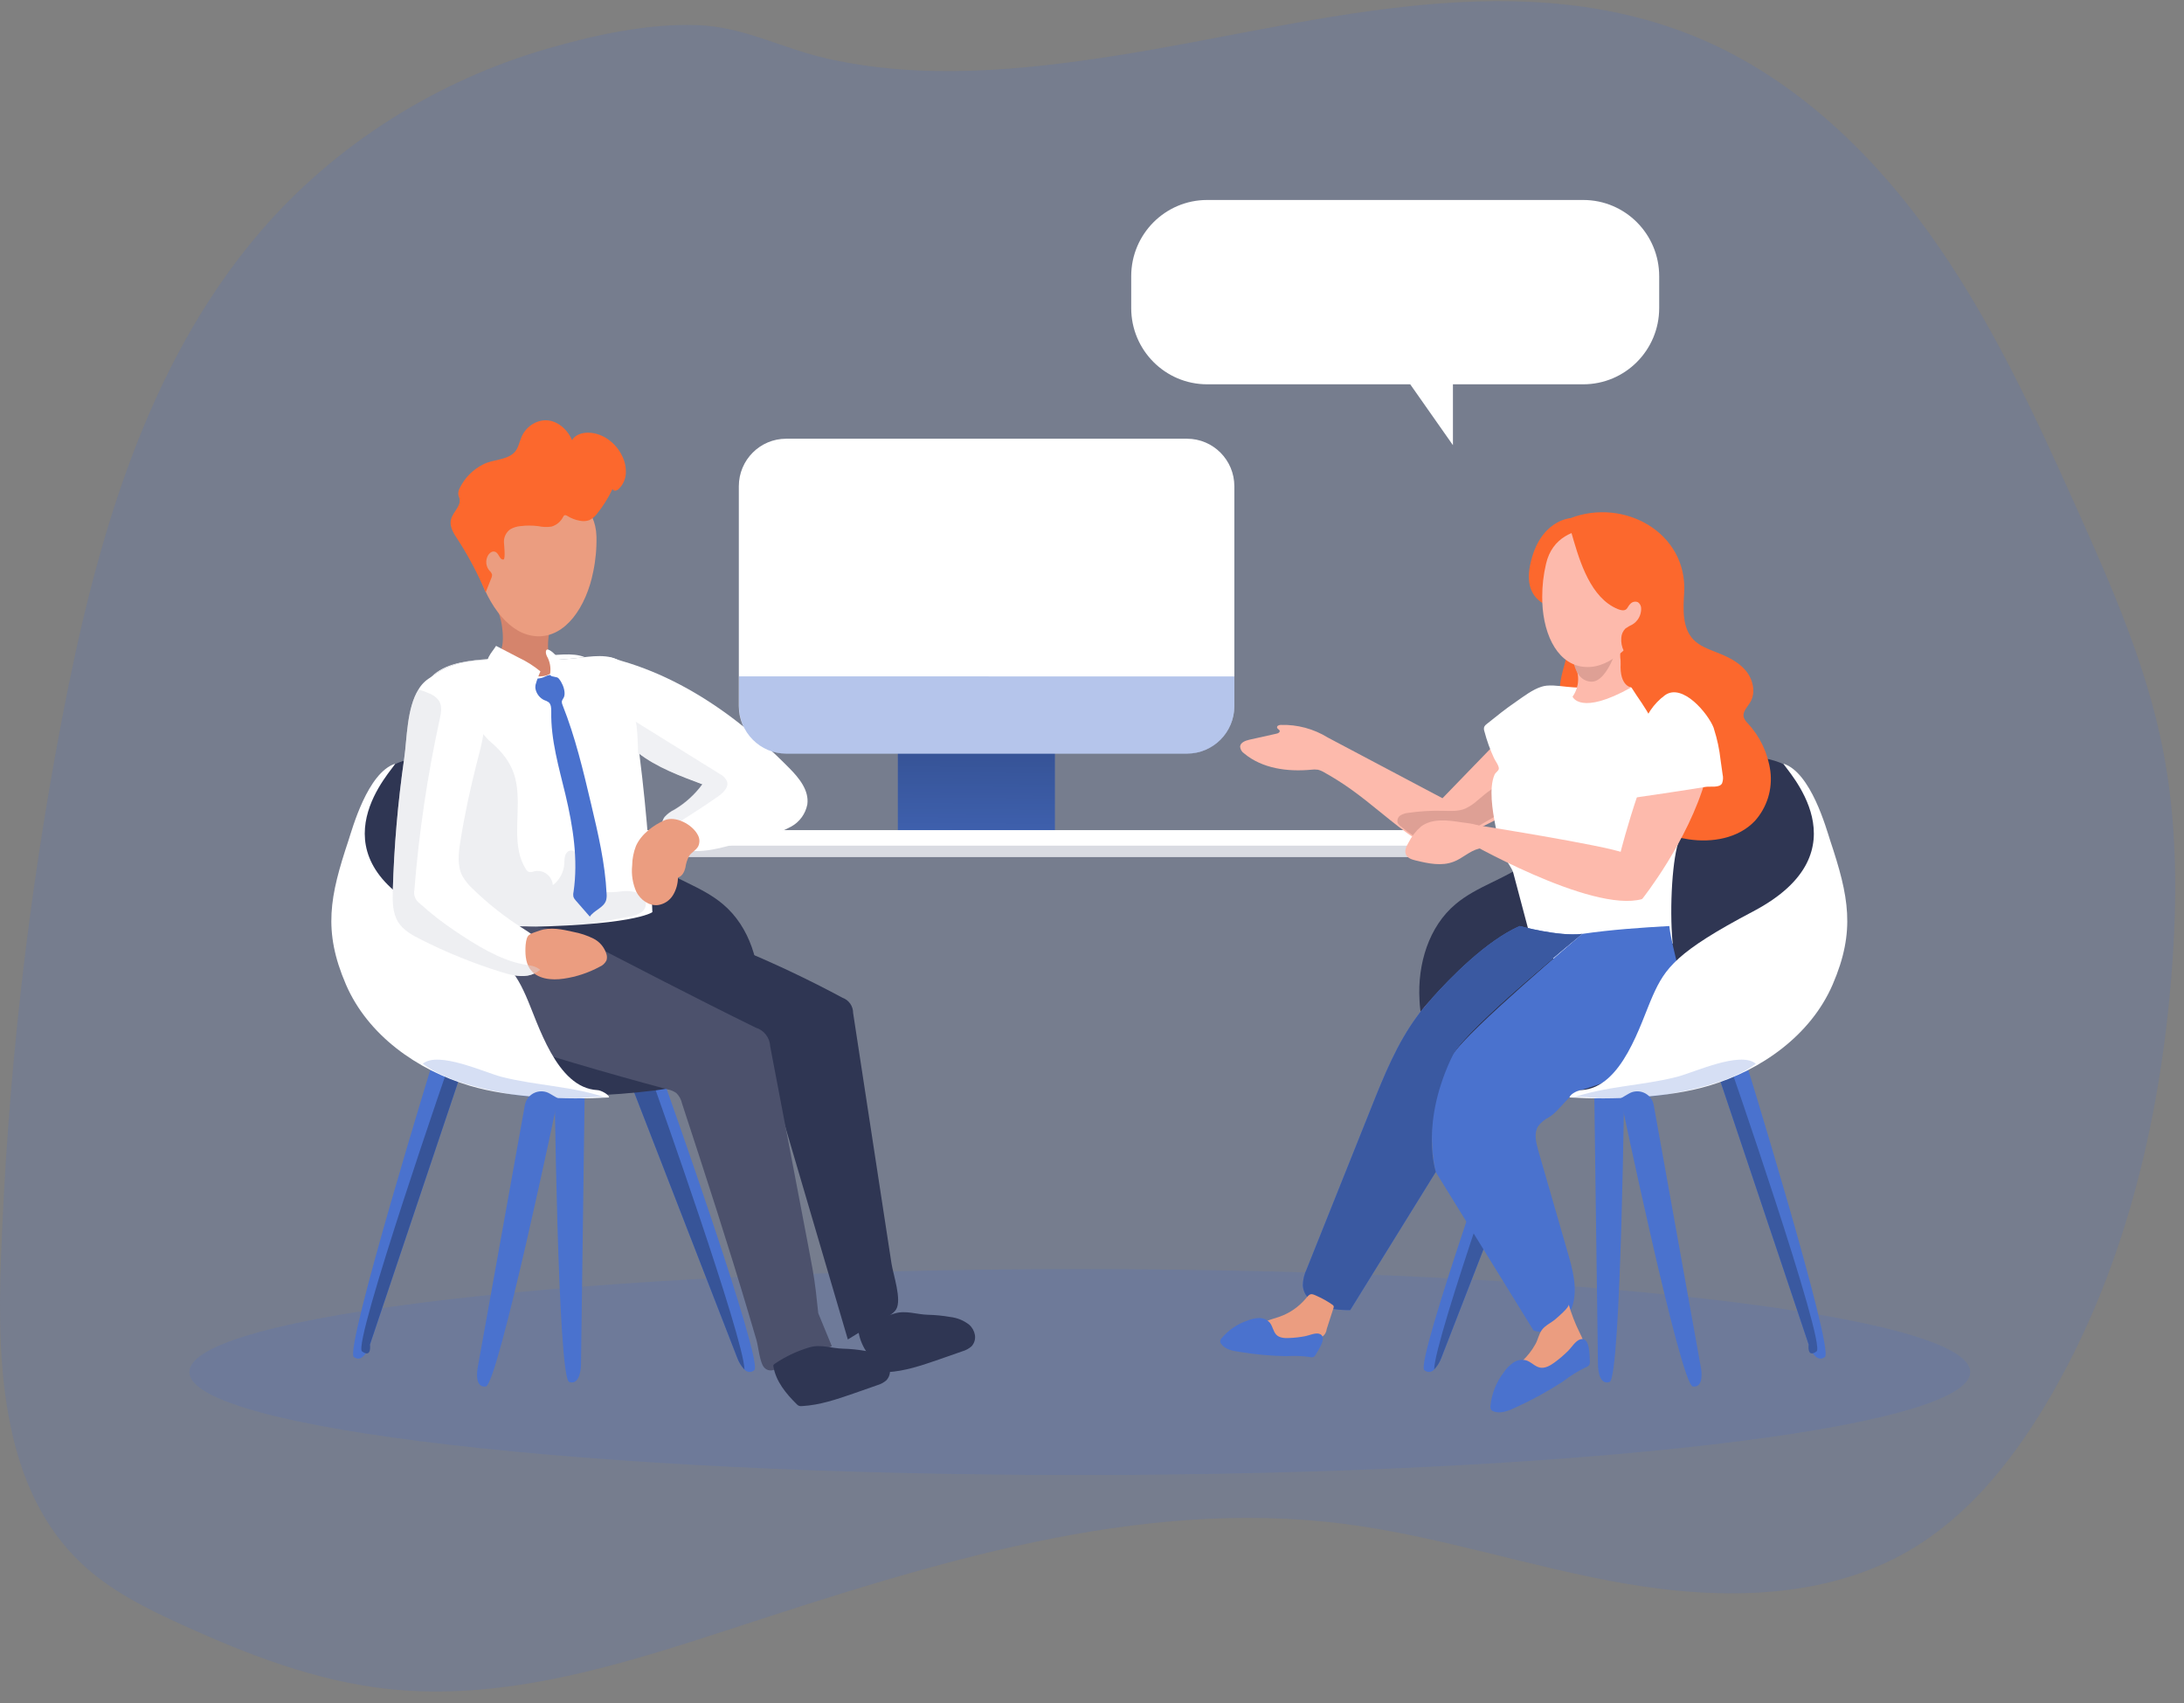 <svg width="168" height="131" viewBox="0 0 168 131" fill="none" xmlns="http://www.w3.org/2000/svg">
<rect x="0" y="0" width="168" height="131" fill="#808080" stroke="none"/>
<g clip-path="url(#clip0)">
<path opacity="0.18" d="M19.982 17.87C11.157 28.181 7.353 41.835 4.788 55.182C2.145 68.989 0.567 82.981 0.066 97.032C-0.23 105.278 0.251 114.531 6.224 120.198C8.458 122.32 11.266 123.716 14.069 124.986C19.065 127.258 24.261 129.263 29.713 129.878C38.748 130.895 47.724 128.051 56.372 125.228C71.606 120.254 87.444 115.177 103.339 117.189C110.71 118.122 117.81 120.562 125.136 121.81C132.462 123.057 140.395 122.999 146.827 119.268C151.301 116.669 154.677 112.498 157.341 108.051C163.319 98.071 166.143 86.45 167.047 74.834C167.492 69.098 167.485 63.286 166.378 57.642C165.112 51.192 162.448 45.116 159.759 39.123C156.467 31.771 153.056 24.399 148.349 17.865C143.641 11.332 137.498 5.616 130.026 2.666C115.802 -2.943 100.25 2.018 85.877 4.275C78.534 5.421 70.937 6.16 63.609 4.501C60.081 3.703 57.25 2.061 53.632 1.932C49.816 1.797 45.726 2.694 42.085 3.749C33.584 6.211 25.758 11.118 19.982 17.87Z" fill="#4A72CE"/>
<path d="M81.144 54.054H69.066V63.955H81.144V54.054Z" fill="#4A72CE"/>
<path d="M81.144 54.054H69.066V63.955H81.144V54.054Z" fill="url(#paint0_linear)"/>
<path d="M91.308 33.741H60.474C58.463 33.741 56.833 35.377 56.833 37.395V54.303C56.833 56.321 58.463 57.957 60.474 57.957H91.308C93.32 57.957 94.95 56.321 94.95 54.303V37.395C94.95 35.377 93.32 33.741 91.308 33.741Z" fill="white"/>
<path d="M111.007 63.843H46.848V65.894H111.007V63.843Z" fill="white"/>
<path d="M111.007 65.037H46.848V65.894H111.007V65.037Z" fill="#D9DBE2"/>
<path opacity="0.18" d="M83.061 113.439C120.888 113.439 151.552 109.893 151.552 105.52C151.552 101.147 120.888 97.601 83.061 97.601C45.235 97.601 14.57 101.147 14.57 105.52C14.57 109.893 45.235 113.439 83.061 113.439Z" fill="#4A72CE"/>
<path d="M134.095 80.999C134.095 80.999 141.14 103.805 140.375 104.364C139.61 104.923 139.127 103.403 139.127 103.403L132.021 82.209L134.095 80.999Z" fill="#4A72CE"/>
<path d="M118.953 83.632L118.887 83.797L110.86 104.465C110.738 104.785 110.555 105.077 110.32 105.324C110.275 105.379 110.218 105.425 110.155 105.457C110.091 105.489 110.022 105.508 109.95 105.512C109.879 105.517 109.808 105.506 109.741 105.482C109.674 105.457 109.612 105.419 109.561 105.37C108.836 104.775 116.377 83.563 116.377 83.563L118.953 83.632Z" fill="#4A72CE"/>
<path d="M124.961 82.115C124.961 82.115 124.708 105.988 123.814 106.285C122.92 106.582 122.92 104.986 122.92 104.986L122.617 82.623L124.961 82.115Z" fill="#4A72CE"/>
<path d="M132.837 81.276C132.837 81.276 140.504 103.385 139.737 103.934C138.97 104.483 139.127 103.401 139.127 103.401L132.021 82.206L132.837 81.276Z" fill="#3A59A0"/>
<path d="M118.884 83.797L110.857 104.465C110.736 104.785 110.552 105.077 110.318 105.324C110.346 102.956 117.177 83.759 117.177 83.759L118.884 83.797Z" fill="#3A59A0"/>
<path d="M124.961 82.115C124.961 82.115 124.708 105.988 123.814 106.285C122.92 106.582 123.472 104.486 123.472 104.486L123.789 82.376L124.961 82.115Z" fill="url(#paint1_linear)"/>
<path d="M140.54 75.543C138.858 79.434 135.075 82.117 131.021 83.322C127.861 84.26 124.531 84.404 121.219 84.214C120.292 84.165 119.364 84.094 118.433 84.003C116.813 83.838 115.169 83.627 113.653 83.032C112.136 82.437 110.723 81.411 109.953 79.96C109.484 79.004 109.225 77.959 109.193 76.895C109.034 74.165 109.895 71.263 111.979 69.525C113.615 68.153 115.749 67.619 117.446 66.346C119.345 64.915 121.295 63.637 123.305 62.351C125.316 61.065 127.357 59.767 129.606 58.948C131.854 58.13 134.361 57.822 136.635 58.547C137.422 58.801 138.635 59.413 139.823 62.331C141.547 66.501 142.327 71.403 140.54 75.543Z" fill="#2F3653"/>
<path d="M128.089 47.909C127.281 49.019 124.82 50.092 124.82 50.092C124.536 48.994 125.141 48.587 125.141 48.587C125.772 48.643 126.6 47.101 126.329 46.615C125.995 46.011 125.531 46.227 125.222 46.486C124.904 46.237 124.64 45.924 124.448 45.568C124.255 45.211 124.139 44.819 124.106 44.415C124.065 43.939 124.883 42.598 123.316 42.016C121.748 41.434 119.54 42.016 119.54 42.016C119.54 42.016 118.97 40.549 120.806 39.848C124.926 38.267 129.823 40.964 129.55 45.596C129.476 46.852 129.393 48.277 130.259 49.185C130.732 49.678 131.401 49.916 132.031 50.166C132.854 50.486 133.69 50.875 134.267 51.548C134.845 52.221 135.09 53.253 134.632 54.013C134.414 54.377 134.037 54.725 134.125 55.139C134.189 55.325 134.298 55.492 134.442 55.624C135.388 56.643 135.996 57.931 136.182 59.312C136.269 59.999 136.207 60.697 136.001 61.358C135.794 62.018 135.448 62.627 134.986 63.141C133.72 64.476 131.695 64.824 129.879 64.549C128.41 64.326 126.957 63.716 125.959 62.61C124.44 60.925 124.25 58.478 123.827 56.257C123.802 55.983 123.692 55.724 123.513 55.515C123.07 55.098 122.358 55.436 121.753 55.421C120.707 55.398 120.006 54.247 119.981 53.2C119.955 52.153 120.378 51.167 120.591 50.127C120.804 49.088 120.738 47.889 119.945 47.205C119.649 46.951 119.279 46.791 118.96 46.562C117.547 45.545 117.631 43.2 118.836 41.939C120.041 40.679 121.976 40.369 123.69 40.669C125.068 40.923 128.177 41.685 128.815 42.956C129.454 44.227 128.902 46.796 128.089 47.909Z" fill="#FC682D"/>
<path d="M117.603 54.529L110.961 61.39L102.144 56.725C101.055 56.052 99.793 55.713 98.515 55.751C98.383 55.751 98.206 55.828 98.237 55.955C98.267 56.082 98.414 56.092 98.437 56.209C98.459 56.326 98.318 56.397 98.201 56.422L96.094 56.892C95.785 56.964 95.411 57.108 95.393 57.426C95.402 57.532 95.436 57.634 95.491 57.725C95.545 57.816 95.62 57.892 95.71 57.95C97.1 59.111 99.049 59.365 100.852 59.197C101.027 59.172 101.204 59.172 101.379 59.197C101.551 59.24 101.715 59.31 101.865 59.403C102.546 59.782 103.206 60.197 103.843 60.646C105.572 61.866 107.12 63.332 108.874 64.516C109.227 64.796 109.649 64.976 110.095 65.037C110.491 65.031 110.881 64.936 111.237 64.76C113.769 63.744 116.365 62.658 118.292 60.722C118.463 60.568 118.602 60.381 118.702 60.173C118.772 59.963 118.805 59.742 118.801 59.52C118.826 58.59 118.814 57.658 118.765 56.725C118.773 56.3 118.68 55.879 118.494 55.497C118.396 55.309 118.239 55.158 118.046 55.068C117.854 54.978 117.638 54.955 117.431 55.002" fill="#FDBAAC"/>
<path d="M113.402 61.767C113.186 61.932 112.952 62.074 112.706 62.188C112.169 62.415 111.564 62.371 110.981 62.356C110.099 62.334 109.216 62.386 108.343 62.514C108.124 62.529 107.912 62.596 107.725 62.709C107.633 62.769 107.563 62.856 107.524 62.959C107.486 63.061 107.482 63.173 107.512 63.279C107.571 63.393 107.658 63.49 107.765 63.561C108.472 64.132 109.231 64.727 110.133 64.831C111.212 64.974 112.245 64.399 113.172 63.845L115.111 62.725C115.401 62.583 115.654 62.375 115.851 62.117C116.122 61.698 116.185 60.526 115.526 60.404C114.987 60.298 113.82 61.454 113.402 61.767Z" fill="#DEA095"/>
<path d="M118.58 52.814C118.708 52.772 118.839 52.745 118.973 52.732C119.641 52.669 120.401 52.834 121.072 52.864C122.016 52.905 122.964 52.928 123.911 52.897C125.716 52.844 128.679 52.643 130.294 54.626C132.297 57.073 130.57 61.375 129.172 64.603C128.666 65.807 128.398 69.708 128.666 72.559C128.666 72.559 123.045 74.534 118.099 73.505L116.403 67.116C116.309 66.786 116.015 66.435 115.871 66.12C115.479 65.265 115.193 64.366 115.02 63.441C114.817 62.374 114.514 60.598 114.969 59.571C115.038 59.413 115.273 59.291 115.294 59.126C115.321 58.897 115.02 58.516 114.926 58.31C114.618 57.645 114.369 56.952 114.184 56.242C114.143 56.133 114.138 56.013 114.169 55.901C114.213 55.813 114.28 55.737 114.362 55.683C115.104 55.086 115.848 54.488 116.641 53.95C117.18 53.576 117.897 53.022 118.58 52.814Z" fill="white"/>
<path d="M124.842 48.293C124.468 49.49 122.9 51.596 121.107 51.111C121.318 51.494 121.417 51.929 121.392 52.365C121.367 52.802 121.219 53.222 120.966 53.578C120.966 53.578 121.548 55.07 125.483 52.864C125.483 52.864 124.42 52.776 124.708 50.577C124.795 49.824 125.06 49.102 125.483 48.473C125.435 48.52 125.375 48.554 125.31 48.57C125.244 48.587 125.176 48.586 125.111 48.568C125.046 48.55 124.987 48.514 124.94 48.466C124.893 48.418 124.859 48.358 124.842 48.293Z" fill="#FDBAAC"/>
<path d="M124.663 48.895C124.663 48.895 123.799 52.577 122.336 52.422C120.872 52.267 120.966 50.026 120.966 50.026L124.663 48.895Z" fill="#DEA095"/>
<path d="M132.305 55.96C132.406 54.83 132.07 53.705 131.368 52.816C130.547 51.855 129.289 51.423 128.117 50.956C127.61 50.758 127.083 50.501 126.873 50.008C126.734 49.683 126.764 49.312 126.709 48.961C126.653 48.61 126.455 48.229 126.096 48.181C125.987 48.174 125.878 48.19 125.775 48.226C125.672 48.262 125.577 48.319 125.496 48.392C124.751 48.966 124.513 50.021 124.683 50.948C124.853 51.876 125.362 52.697 125.888 53.474C126.415 54.252 126.972 55.03 127.271 55.922C127.496 56.6 127.562 57.322 127.727 58.018C128.091 59.543 129.37 60.458 130.872 59.589C131.907 58.986 132.231 57.03 132.305 55.96Z" fill="#FC682D"/>
<path d="M120.793 39.853C120.793 39.853 118.408 39.993 117.699 43.462C116.99 46.931 120.436 46.872 120.436 46.872L122.531 40.854L120.793 39.853Z" fill="#FC682D"/>
<path d="M122.384 51.289C120.224 51.469 118.912 49.446 118.669 46.803C118.644 46.514 118.633 46.219 118.633 45.916C118.629 45.055 118.728 44.196 118.927 43.357C119.872 39.291 125.627 40.925 125.627 40.925C130.137 42.956 126.136 50.976 122.384 51.289Z" fill="#FDBAAC"/>
<path d="M120.839 40.834C121.401 42.793 122.153 45.578 124.06 46.654C124.278 46.775 124.68 46.981 124.941 46.928C125.202 46.875 125.194 46.636 125.432 46.42C125.506 46.346 125.601 46.297 125.704 46.279C125.807 46.261 125.913 46.276 126.007 46.321C126.085 46.38 126.147 46.457 126.188 46.545C126.229 46.634 126.248 46.731 126.243 46.829C126.244 47.069 126.182 47.306 126.065 47.516C125.948 47.725 125.779 47.901 125.574 48.026C125.385 48.112 125.205 48.216 125.035 48.336C124.845 48.524 124.732 48.775 124.716 49.042C124.683 49.402 124.754 49.763 124.919 50.084C125.084 50.404 125.337 50.671 125.648 50.852C125.687 50.876 125.731 50.89 125.777 50.892C125.832 50.881 125.882 50.852 125.919 50.809L126.772 50.026C127.178 49.679 127.545 49.288 127.863 48.859C128.255 48.277 128.467 47.592 128.471 46.89C128.471 46.572 128.344 46.252 128.35 45.947C128.403 45.545 128.509 45.152 128.666 44.778C128.857 44.292 128.955 43.775 128.955 43.253C128.886 42.237 128.043 41.429 127.134 40.966C125.696 40.252 124.035 40.171 122.429 40.153C122.109 40.132 121.788 40.175 121.485 40.28C121.209 40.435 121.095 40.74 120.839 40.834Z" fill="#FC682D"/>
<path d="M124.663 65.52L126.311 69.154C126.311 69.154 129.856 64.717 131.206 59.927C132.386 55.693 130.294 54.628 130.294 54.628C128.694 54.038 127.608 56.328 126.035 60.953C125.169 63.487 124.663 65.52 124.663 65.52Z" fill="#FDBAAC"/>
<path d="M126.311 69.147C126.311 69.147 126.374 66.191 124.939 65.604C123.503 65.017 113.44 63.434 113.44 63.434L112.495 64.526C112.495 64.526 122.376 70.244 126.311 69.147Z" fill="#FDBAAC"/>
<path d="M110.004 76.956L110.125 76.829C109.637 77.38 109.31 77.777 109.209 77.899C109.457 77.57 109.722 77.256 110.004 76.956Z" fill="#DC9ED5"/>
<path d="M129.266 77.535C128.972 79.256 127.803 80.735 126.377 81.739C124.951 82.742 123.285 83.332 121.616 83.84C120.631 84.143 120.019 85.411 119.13 85.937C118.806 86.096 118.526 86.332 118.312 86.623C117.988 87.149 118.15 87.83 118.312 88.425C119.066 91.056 119.826 93.686 120.591 96.316C120.968 97.622 121.351 99.007 120.991 100.321C120.631 101.634 119.254 102.765 117.97 102.331C115.46 98.265 112.95 94.199 110.439 90.132C110.439 90.132 109.201 85.223 111.799 81.047C112.921 79.248 121.708 71.823 121.708 71.823C123.954 71.495 126.238 71.342 128.408 71.218C128.663 73.337 129.631 75.431 129.266 77.535Z" fill="#4A72CE"/>
<path d="M121.715 71.815C121.715 71.815 112.749 79.139 111.807 81.04C109.176 86.343 110.447 90.125 110.447 90.125C108.252 93.668 106.058 97.21 103.863 100.753C102.344 100.786 100.295 100.371 100.219 98.841C100.228 98.41 100.33 97.987 100.518 97.599C102.173 93.463 103.826 89.329 105.479 85.197C106.459 82.737 107.474 80.227 109.044 78.117L109.183 77.934V77.919L109.204 77.894C109.305 77.772 109.632 77.385 110.12 76.824V76.808C111.546 75.21 114.329 72.349 116.901 71.218C116.901 71.218 119.887 72.044 121.687 71.823L121.715 71.815Z" fill="#4A72CE"/>
<path d="M121.715 71.815C121.715 71.815 112.749 79.139 111.807 81.04C109.176 86.343 110.447 90.125 110.447 90.125C108.252 93.668 106.058 97.21 103.863 100.753C102.344 100.786 100.295 100.371 100.219 98.841C100.228 98.41 100.33 97.987 100.518 97.599C102.173 93.463 103.826 89.329 105.479 85.197C106.459 82.737 107.474 80.227 109.044 78.117L109.183 77.934V77.919L109.204 77.894C109.305 77.772 109.632 77.385 110.12 76.824V76.808C111.546 75.21 114.329 72.349 116.901 71.218C116.901 71.218 119.887 72.044 121.687 71.823L121.715 71.815Z" fill="#3A59A1"/>
<path d="M117.112 104.656C116.524 105.2 115.742 105.744 115.77 106.547C115.767 106.626 115.789 106.704 115.833 106.77C115.914 106.851 116.024 106.897 116.139 106.897C117.947 107.098 119.629 105.993 121.034 104.831C121.388 104.539 121.758 104.204 121.842 103.751C121.925 103.299 121.687 102.844 121.482 102.427C121.149 101.75 120.877 101.044 120.669 100.318C120.733 100.534 119.824 101.301 119.669 101.436C119.345 101.721 118.866 101.927 118.613 102.272C118.36 102.618 118.307 103.035 118.107 103.378C117.843 103.853 117.508 104.285 117.112 104.656Z" fill="#EB9D80"/>
<path d="M98.449 101.256C97.814 101.482 97.077 101.604 96.677 102.145C96.599 102.241 96.552 102.359 96.543 102.483C96.543 102.819 96.93 102.991 97.257 103.068C98.561 103.335 99.908 103.146 101.225 102.956C101.431 102.959 101.631 102.885 101.785 102.747C101.939 102.609 102.035 102.417 102.055 102.211L102.574 100.605C102.596 100.558 102.602 100.506 102.592 100.455C102.57 100.406 102.533 100.365 102.486 100.338C102.13 100.088 101.751 99.873 101.354 99.695C100.819 99.441 100.784 99.464 100.427 99.888C99.898 100.509 99.216 100.981 98.449 101.256Z" fill="#EB9D80"/>
<path d="M112.361 63.233C111.32 63.068 110.151 62.933 109.31 63.566C108.911 63.91 108.583 64.331 108.348 64.803C108.183 65.085 108.016 65.424 108.15 65.718C108.284 66.013 108.614 66.105 108.91 66.178C109.87 66.412 110.903 66.631 111.822 66.27C112.5 66.016 113.05 65.439 113.762 65.268C113.882 65.252 113.998 65.212 114.103 65.151C114.201 65.07 114.269 64.96 114.298 64.836C114.726 63.403 113.313 63.368 112.361 63.233Z" fill="#FDBAAC"/>
<path d="M101.212 104.176C101.176 104.25 101.12 104.314 101.05 104.359C100.945 104.396 100.831 104.396 100.726 104.359C100.138 104.279 99.545 104.259 98.953 104.298C97.74 104.279 96.531 104.168 95.335 103.967C94.813 103.891 94.233 103.782 93.932 103.35C93.893 103.301 93.868 103.242 93.861 103.18C93.864 103.085 93.901 102.995 93.965 102.925C94.49 102.295 95.179 101.823 95.955 101.563C96.242 101.441 96.55 101.374 96.862 101.365C97.018 101.362 97.173 101.394 97.315 101.457C97.458 101.521 97.585 101.615 97.687 101.734C97.902 102.008 97.94 102.402 98.176 102.648C98.411 102.895 98.817 102.925 99.171 102.903C99.582 102.888 99.992 102.841 100.397 102.763C100.703 102.704 101.156 102.493 101.46 102.572C102.172 102.768 101.412 103.817 101.212 104.176Z" fill="#4A72CE"/>
<path d="M122.295 104.681C122.309 104.775 122.297 104.871 122.26 104.958C122.184 105.061 122.076 105.136 121.953 105.169C121.341 105.469 120.762 105.831 120.224 106.249C119.069 107.001 117.859 107.665 116.605 108.234C116.063 108.488 115.443 108.76 114.883 108.544C114.816 108.523 114.755 108.483 114.709 108.43C114.653 108.339 114.631 108.231 114.648 108.125C114.742 107.193 115.093 106.306 115.661 105.563C115.856 105.265 116.106 105.006 116.398 104.801C116.543 104.699 116.709 104.63 116.884 104.599C117.059 104.568 117.239 104.577 117.41 104.623C117.788 104.745 118.066 105.098 118.454 105.177C118.841 105.256 119.239 105.032 119.565 104.793C119.946 104.515 120.305 104.209 120.639 103.876C120.892 103.622 121.183 103.139 121.525 103.017C122.31 102.735 122.267 104.209 122.295 104.681Z" fill="#4A72CE"/>
<path d="M131.846 56.069C132.096 56.845 132.265 57.645 132.353 58.455L132.507 59.548C132.562 59.775 132.55 60.012 132.472 60.232C132.292 60.615 131.565 60.458 131.206 60.516C130.563 60.62 129.922 60.722 129.279 60.821C127.992 61.019 126.706 61.209 125.42 61.39C125.352 60.734 125.368 60.073 125.468 59.421C125.587 58.801 125.853 58.219 126.005 57.606C126.129 57.098 126.174 56.59 126.304 56.082C126.575 55.037 127.196 54.118 128.061 53.477C129.416 52.483 131.403 54.89 131.819 55.972L131.846 56.069Z" fill="white"/>
<path d="M140.54 75.543C138.858 79.434 135.075 82.117 131.021 83.322C127.861 84.26 124.531 84.404 121.219 84.214C121.219 83.988 121.351 83.85 121.627 83.838C124.799 83.678 126.114 79.492 127.066 77.362C128.018 75.233 128.669 72.557 134.865 70.089C140.902 67.69 140.165 63.177 140.466 64.087C141.892 68.366 142.327 71.403 140.54 75.543Z" fill="#2F3653"/>
<path d="M140.973 75.721C139.291 79.609 135.508 82.293 131.454 83.5C128.294 84.435 124.05 84.595 120.738 84.402C120.738 84.178 121.351 83.85 121.627 83.838C124.799 83.678 126.184 78.707 127.137 76.577C128.089 74.448 128.962 73.197 134.865 70.089C143.685 65.449 137.303 59.136 137.192 58.732C139.306 59.416 140.484 63.728 140.783 64.638C142.208 68.918 142.76 71.579 140.973 75.721Z" fill="white"/>
<path opacity="0.23" d="M128.993 82.819C126.311 83.505 123.473 83.53 120.862 84.458C121.69 84.163 123.424 84.62 124.346 84.593C125.613 84.554 126.875 84.42 128.122 84.194C130.327 83.792 133.249 83.177 135.067 81.812C133.882 80.801 130.304 82.483 128.993 82.819Z" fill="#4A72CE"/>
<path d="M130.601 106.557C130.56 106.583 130.515 106.602 130.469 106.615C130.386 106.638 130.3 106.642 130.216 106.628C129.276 106.511 124.665 84.476 124.665 84.476L125.296 84.107C125.341 84.082 125.394 84.054 125.44 84.033C125.601 83.965 125.773 83.931 125.947 83.931C126.122 83.932 126.294 83.968 126.454 84.037C126.614 84.106 126.759 84.207 126.879 84.333C126.999 84.46 127.093 84.609 127.154 84.773V84.798C127.181 84.865 127.2 84.934 127.213 85.004L130.839 105.185C130.839 105.185 131.054 106.247 130.601 106.557Z" fill="#4A72CE"/>
<path d="M130.704 104.742C130.704 104.742 130.666 106.013 130.601 106.557C130.56 106.811 130.522 106.913 130.469 106.615C130.016 103.95 126.25 87.586 125.437 84.038C125.598 83.971 125.771 83.936 125.945 83.936C126.119 83.937 126.291 83.973 126.452 84.042C126.612 84.111 126.756 84.212 126.877 84.338C126.997 84.465 127.09 84.614 127.152 84.778V84.803L130.704 104.742Z" fill="url(#paint2_linear)"/>
<path d="M33.491 80.999C33.491 80.999 26.459 103.805 27.219 104.364C27.978 104.923 28.464 103.403 28.464 103.403L35.575 82.209L33.491 80.999Z" fill="#4A72CE"/>
<path d="M48.633 83.632L48.699 83.797L56.726 104.465C56.848 104.785 57.031 105.077 57.266 105.324C57.311 105.379 57.368 105.425 57.431 105.457C57.495 105.489 57.564 105.508 57.636 105.512C57.707 105.517 57.778 105.506 57.845 105.482C57.912 105.457 57.974 105.419 58.025 105.37C58.76 104.775 51.219 83.573 51.219 83.573L48.633 83.632Z" fill="#4A72CE"/>
<path d="M42.64 82.115C42.64 82.115 42.893 105.988 43.784 106.285C44.676 106.582 44.691 104.986 44.691 104.986L44.995 82.623L42.64 82.115Z" fill="#4A72CE"/>
<path d="M34.749 81.276C34.749 81.276 27.082 103.385 27.849 103.934C28.616 104.483 28.459 103.401 28.459 103.401L35.575 82.209L34.749 81.276Z" fill="#375498"/>
<path d="M48.699 83.797L56.726 104.465C56.848 104.785 57.031 105.077 57.266 105.324C57.24 102.956 50.406 83.759 50.406 83.759L48.699 83.797Z" fill="#375498"/>
<path d="M42.64 82.115C42.64 82.115 42.893 105.988 43.784 106.285C44.676 106.582 44.126 104.486 44.126 104.486L43.81 82.376L42.64 82.115Z" fill="url(#paint3_linear)"/>
<path d="M27.046 75.543C28.728 79.434 32.511 82.117 36.565 83.322C39.725 84.26 43.055 84.404 46.367 84.214C47.294 84.165 48.218 84.094 49.14 84C50.76 83.838 52.404 83.627 53.921 83.032C55.437 82.437 56.85 81.411 57.62 79.96C58.09 79.005 58.349 77.959 58.38 76.895C58.539 74.165 57.678 71.263 55.594 69.525C53.959 68.153 51.824 67.619 50.127 66.346C48.228 64.915 46.279 63.637 44.268 62.351C42.257 61.065 40.216 59.767 37.968 58.948C35.719 58.13 33.212 57.822 30.938 58.547C30.151 58.801 28.938 59.413 27.75 62.331C26.041 66.501 25.259 71.403 27.046 75.543Z" fill="#2F3653"/>
<path d="M33.071 61.378C33.374 62.03 33.609 62.711 33.774 63.411C33.926 64.265 34.187 65.103 34.337 65.965C34.637 67.692 34.781 69.444 34.764 71.197C34.764 71.891 34.764 72.674 35.258 73.154C35.593 73.477 36.071 73.581 36.524 73.662C37.418 73.843 38.226 74.199 39.12 74.351C40.094 74.493 41.078 74.552 42.062 74.529C44.964 74.529 50.363 74.204 50.183 70.143C50.01 65.558 49.608 60.984 48.978 56.44C48.76 54.9 48.724 53.124 48.251 51.642C47.861 50.394 46.413 50.384 45.212 50.511L44.984 50.537C44.752 50.559 44.519 50.59 44.293 50.618C42.695 50.785 41.087 50.832 39.482 50.76C37.677 50.704 34.785 50.524 33.01 52.232C32.886 52.349 32.77 52.473 32.663 52.605C30.898 54.768 31.845 58.277 33.071 61.378Z" fill="white"/>
<path opacity="0.43" d="M39.801 60.928C39.956 62.961 39.381 65.129 40.444 66.829C40.493 66.924 40.57 67.002 40.665 67.052C40.817 67.082 40.975 67.065 41.118 67.002C41.282 66.969 41.451 66.971 41.614 67.009C41.776 67.046 41.929 67.118 42.062 67.22C42.196 67.321 42.306 67.45 42.386 67.597C42.465 67.744 42.513 67.907 42.526 68.074C42.778 67.883 42.987 67.641 43.138 67.362C43.29 67.084 43.381 66.776 43.404 66.46C43.427 66.107 43.404 65.678 43.698 65.484C44.078 65.23 44.569 65.68 44.65 66.127C44.731 66.575 44.605 67.047 44.731 67.484C44.893 68.056 45.463 68.43 46.04 68.552C46.628 68.639 47.225 68.639 47.813 68.552C48.239 68.488 48.675 68.534 49.079 68.686C49.469 68.872 49.77 69.317 49.651 69.734C49.51 70.229 48.912 70.402 48.406 70.496L41.452 71.797L37.874 72.468C37.092 72.613 35.709 73.307 35.684 72.145C35.647 70.408 35.376 68.684 34.879 67.019C34.678 66.349 34.656 65.662 34.461 65.012C34.223 64.221 33.785 63.464 33.516 62.674C32.975 61.085 32.611 59.441 32.43 57.772C32.303 56.598 32.384 55.182 33.387 54.57C34.111 54.13 35.086 54.316 35.767 54.824C36.598 55.441 36.98 56.412 37.748 57.063C38.639 57.825 39.333 58.684 39.631 59.845C39.719 60.201 39.776 60.563 39.801 60.928Z" fill="#D9DBE2"/>
<path d="M43.346 53.683C43.289 53.759 43.245 53.845 43.217 53.937C43.211 54.037 43.231 54.137 43.275 54.227C44.253 56.687 44.865 59.273 45.473 61.85C46.01 64.117 46.549 66.402 46.661 68.73C46.678 68.9 46.665 69.072 46.623 69.238C46.446 69.812 45.699 70 45.372 70.496L44.286 69.251C44.215 69.177 44.158 69.091 44.118 68.996C44.086 68.865 44.086 68.727 44.118 68.595C44.486 66.107 44.078 63.568 43.498 61.118C42.992 59.014 42.366 56.908 42.404 54.745C42.404 54.491 42.404 54.181 42.209 54.011C42.099 53.935 41.977 53.877 41.85 53.838C41.705 53.766 41.575 53.667 41.469 53.545C41.363 53.423 41.282 53.281 41.231 53.127C41.18 52.973 41.16 52.811 41.172 52.649C41.185 52.488 41.229 52.33 41.303 52.186C41.533 52.182 41.76 52.123 41.964 52.016C42.17 51.908 42.407 51.877 42.635 51.927C43.136 52.099 43.632 53.21 43.346 53.683Z" fill="#4A72CE"/>
<path d="M33.012 52.237C34.785 50.529 37.679 50.712 39.485 50.765C41.09 50.837 42.698 50.79 44.296 50.623C44.521 50.595 44.754 50.565 44.987 50.542C44.032 50.15 42.678 50.412 41.66 50.445C40.117 50.496 38.575 50.59 37.033 50.727C35.575 50.862 33.959 51.113 33.012 52.237Z" fill="white"/>
<path d="M38.487 45.848C38.892 47.118 40.528 48.343 42.442 47.815C42.442 47.815 41.682 50.102 42.632 51.497C42.632 51.497 42.012 53.091 37.803 50.735C37.803 50.735 38.94 50.641 38.631 48.298C38.54 47.492 38.256 46.72 37.803 46.049C37.855 46.099 37.92 46.135 37.99 46.152C38.06 46.169 38.134 46.168 38.203 46.147C38.273 46.127 38.335 46.089 38.385 46.036C38.435 45.983 38.47 45.919 38.487 45.848Z" fill="#D5846C"/>
<path d="M40.551 48.803C42.769 49.459 44.577 47.624 45.4 44.91C45.488 44.615 45.564 44.305 45.628 43.99C45.819 43.089 45.904 42.169 45.881 41.248C45.752 36.803 39.373 37.256 39.373 37.256C34.223 38.407 36.689 47.665 40.551 48.803Z" fill="#EB9D80"/>
<path d="M54.346 76.473L54.214 76.336C54.736 76.925 55.088 77.352 55.194 77.479C54.931 77.134 54.645 76.796 54.346 76.473Z" fill="#DC9ED5"/>
<path d="M35.349 37.566C35.733 36.762 36.374 36.11 37.17 35.713C37.899 35.327 38.963 35.403 39.56 34.801C39.882 34.478 39.945 33.988 40.13 33.571C40.32 33.151 40.637 32.803 41.037 32.577C41.297 32.428 41.588 32.342 41.888 32.323C42.812 32.28 43.645 32.996 44.002 33.848C44.255 33.428 44.779 33.266 45.268 33.276C46.392 33.299 47.423 34.097 47.886 35.126C48.077 35.529 48.164 35.972 48.14 36.417C48.114 36.865 47.92 37.288 47.598 37.599C47.53 37.67 47.441 37.718 47.344 37.736C47.297 37.744 47.249 37.735 47.208 37.711C47.167 37.687 47.135 37.649 47.119 37.604C46.8 38.278 46.403 38.913 45.937 39.495C45.779 39.711 45.572 39.886 45.331 40.003C45.093 40.088 44.834 40.103 44.587 40.046C44.248 39.983 43.923 39.857 43.63 39.675C43.578 39.633 43.511 39.613 43.445 39.619C43.379 39.637 43.344 39.703 43.311 39.764C43.22 39.943 43.093 40.1 42.938 40.227C42.784 40.354 42.604 40.447 42.412 40.501C42.075 40.547 41.732 40.534 41.399 40.463C40.942 40.406 40.48 40.406 40.024 40.463C39.745 40.487 39.475 40.574 39.234 40.717C39.088 40.827 38.969 40.97 38.887 41.134C38.806 41.298 38.763 41.479 38.763 41.662C38.763 41.807 38.905 43.002 38.73 43.03C38.449 43.078 38.393 42.61 38.148 42.465C37.902 42.321 37.664 42.509 37.537 42.719C37.433 42.902 37.389 43.113 37.409 43.322C37.429 43.532 37.514 43.73 37.651 43.889C37.736 43.961 37.802 44.054 37.844 44.158C37.858 44.263 37.84 44.37 37.793 44.465L37.36 45.558C36.78 44.183 36.085 42.86 35.281 41.604C34.939 41.096 34.542 40.529 34.694 39.942C34.846 39.355 35.479 38.925 35.347 38.354C35.322 38.244 35.269 38.143 35.253 38.031C35.241 37.87 35.275 37.709 35.349 37.566Z" fill="#FC682D"/>
<path d="M39.006 71.302C39.006 71.302 41.708 78.069 43.875 78.778C46.043 79.487 59.499 83.563 59.499 83.563L65.219 103.014L66.698 102.105C67.258 101.759 68.595 101.261 68.934 100.699C69.385 99.96 68.706 98.018 68.577 97.177L67.992 93.365C67.205 88.211 66.416 83.057 65.624 77.901C65.625 77.646 65.547 77.397 65.401 77.188C65.255 76.98 65.048 76.821 64.809 76.735C62.162 75.312 59.443 74.029 56.663 72.89C55.301 72.331 53.926 71.812 52.541 71.319C52.267 71.223 50.239 70.11 50.183 70.153C50.165 70.16 48.727 71.246 39.006 71.302Z" fill="#2F3653"/>
<path d="M63.614 103.728C62.991 102.346 62.938 100.788 62.755 99.284C62.621 98.15 62.406 97.03 62.191 95.909L59.248 80.488C59.236 80.16 59.123 79.844 58.924 79.583C58.725 79.323 58.45 79.131 58.137 79.035C53.412 76.719 48.768 74.29 44.083 71.883C44.083 71.883 39.019 70.038 35.258 72.615C35.258 72.615 34.752 78.788 36.919 79.497C41.709 81.064 46.536 82.496 51.401 83.792C51.63 83.838 51.846 83.934 52.034 84.072C52.247 84.285 52.395 84.555 52.459 84.849C54.232 90.265 56.005 95.683 57.623 101.141C57.815 101.785 58.005 102.428 58.192 103.07C58.337 103.561 58.446 104.849 58.803 105.19C59.276 105.67 59.902 105.19 60.535 104.936L63.989 103.538L52.817 76.376L51.191 75.538" fill="#4C516C"/>
<path d="M71.395 101.116C71.968 101.13 72.538 101.186 73.102 101.286C73.629 101.345 74.13 101.549 74.548 101.876C74.785 102.084 74.943 102.367 74.996 102.679C75.019 102.834 75.007 102.993 74.962 103.143C74.915 103.293 74.836 103.43 74.73 103.545C74.527 103.721 74.287 103.851 74.029 103.924C73.426 104.138 72.823 104.349 72.218 104.557C70.924 105.004 69.61 105.457 68.243 105.53C68.162 105.541 68.079 105.533 68.002 105.505C67.943 105.475 67.89 105.434 67.845 105.385C67.025 104.58 66.25 103.634 66.052 102.498C66.042 102.46 66.042 102.42 66.052 102.382C66.074 102.339 66.108 102.304 66.149 102.28C66.974 101.719 67.881 101.291 68.838 101.009C69.704 100.758 70.519 101.098 71.395 101.116Z" fill="#2F3653"/>
<path d="M64.85 103.723C65.422 103.737 65.993 103.794 66.556 103.894C67.083 103.952 67.584 104.156 68.002 104.483C68.239 104.691 68.397 104.975 68.45 105.286C68.474 105.441 68.462 105.6 68.416 105.75C68.37 105.9 68.291 106.038 68.184 106.153C67.981 106.329 67.742 106.458 67.483 106.531C66.88 106.745 66.277 106.956 65.673 107.164C64.379 107.612 63.064 108.064 61.697 108.138C61.612 108.151 61.525 108.142 61.444 108.112C61.385 108.082 61.331 108.042 61.287 107.993C60.466 107.187 59.691 106.242 59.494 105.106C59.484 105.068 59.484 105.027 59.494 104.989C59.516 104.947 59.549 104.911 59.59 104.887C60.416 104.327 61.323 103.898 62.279 103.617C63.158 103.365 63.961 103.703 64.85 103.723Z" fill="#2F3653"/>
<path d="M27.046 75.543C28.728 79.434 32.511 82.117 36.565 83.322C39.725 84.26 43.055 84.404 46.367 84.214C46.367 83.988 46.235 83.85 45.959 83.838C42.786 83.678 41.472 79.492 40.52 77.362C39.568 75.233 38.917 72.557 32.721 70.089C26.684 67.69 27.421 63.177 27.12 64.087C25.699 68.366 25.259 71.403 27.046 75.543Z" fill="#2F3653"/>
<path d="M26.613 75.721C28.295 79.609 32.078 82.293 36.132 83.5C39.292 84.435 43.536 84.595 46.848 84.402C46.848 84.178 46.235 83.85 45.959 83.838C42.787 83.678 41.401 78.707 40.449 76.577C39.497 74.448 38.614 73.197 32.721 70.094C23.901 65.454 30.283 59.141 30.394 58.737C28.28 59.421 27.102 63.733 26.803 64.643C25.378 68.918 24.826 71.579 26.613 75.721Z" fill="white"/>
<path opacity="0.23" d="M38.593 82.819C41.275 83.505 44.113 83.53 46.724 84.458C45.896 84.163 44.161 84.62 43.24 84.593C41.974 84.554 40.713 84.421 39.467 84.194C37.259 83.792 34.339 83.177 32.519 81.812C33.704 80.801 37.282 82.483 38.593 82.819Z" fill="#4A72CE"/>
<path d="M36.985 106.557C37.026 106.583 37.071 106.602 37.117 106.615C37.2 106.638 37.286 106.642 37.37 106.628C38.31 106.511 42.921 84.476 42.921 84.476L42.29 84.107C42.245 84.082 42.191 84.054 42.146 84.033C41.985 83.965 41.813 83.931 41.639 83.931C41.464 83.932 41.292 83.968 41.132 84.037C40.972 84.106 40.827 84.207 40.707 84.333C40.587 84.46 40.493 84.609 40.432 84.773V84.798C40.403 84.864 40.383 84.933 40.371 85.004L36.745 105.185C36.745 105.185 36.532 106.247 36.985 106.557Z" fill="#4A72CE"/>
<path d="M36.882 104.742C36.882 104.742 36.919 106.013 36.985 106.557C37.026 106.811 37.064 106.913 37.117 106.615C37.57 103.95 41.336 87.586 42.148 84.038C41.988 83.971 41.815 83.936 41.641 83.936C41.467 83.937 41.294 83.973 41.134 84.042C40.974 84.111 40.83 84.212 40.709 84.338C40.589 84.465 40.495 84.614 40.434 84.778V84.803L36.882 104.742Z" fill="url(#paint4_linear)"/>
<path d="M42.042 73.741C41.986 74.074 41.812 74.375 41.551 74.587C41.27 74.82 40.933 74.975 40.573 75.035C39.887 75.144 39.186 74.953 38.522 74.745C36.398 74.084 34.332 73.246 32.346 72.239C31.693 71.909 31.022 71.538 30.63 70.918C30.197 70.222 30.191 69.345 30.214 68.526C30.312 65.099 30.607 61.681 31.098 58.288C31.311 56.786 31.293 54.46 32.189 53.027C32.409 52.651 32.72 52.336 33.094 52.114C33.468 51.892 33.892 51.769 34.327 51.756C35.75 51.67 36.927 53.027 37.188 54.43C37.449 55.833 37.044 57.271 36.681 58.654C36.175 60.646 35.734 62.666 35.415 64.699C35.266 65.604 35.149 66.585 35.582 67.395C35.787 67.746 36.043 68.062 36.342 68.336C37.546 69.513 38.873 70.557 40.3 71.449C41.163 71.995 42.191 72.732 42.042 73.741Z" fill="white"/>
<path d="M62.102 61.866C62.033 62.223 61.886 62.56 61.672 62.855C61.459 63.149 61.184 63.392 60.866 63.568C60.231 63.916 59.549 64.168 58.841 64.318L55.934 65.08C54.414 65.482 52.584 65.8 51.457 64.699C51.256 64.514 51.104 64.281 51.016 64.022C50.927 63.763 50.905 63.485 50.95 63.215C50.982 63.078 51.041 62.949 51.125 62.836C51.339 62.6 51.597 62.407 51.885 62.27C52.723 61.771 53.452 61.108 54.029 60.321C52.308 59.675 50.515 59.017 49.074 57.896C48.806 57.694 48.552 57.473 48.314 57.235C47.255 56.165 46.536 54.803 46.248 53.322C46.121 52.702 45.906 51.665 46.132 51.05C46.438 50.209 47.015 50.597 47.836 50.834C50.973 51.739 53.875 53.352 56.468 55.317C57.963 56.464 59.377 57.714 60.699 59.057C61.462 59.822 62.252 60.786 62.102 61.866Z" fill="white"/>
<path opacity="0.38" d="M55.192 61.284C54.179 61.988 53.136 62.666 52.082 63.317C51.776 63.507 51.35 63.693 51.09 63.439C51.017 63.372 50.97 63.282 50.955 63.185C50.987 63.048 51.046 62.919 51.13 62.806C51.344 62.569 51.602 62.377 51.89 62.239C52.728 61.741 53.458 61.078 54.035 60.29C52.308 59.675 50.515 59.017 49.074 57.896C49.074 57.828 49.074 57.759 49.074 57.683C49.074 57.429 49.021 55.578 48.877 55.49L55.349 59.51C55.6 59.629 55.803 59.832 55.921 60.084C56.086 60.554 55.615 60.994 55.192 61.284Z" fill="#D9DBE2"/>
<path d="M48.919 65.065C48.734 65.541 48.635 66.046 48.628 66.557C48.555 67.251 48.666 67.953 48.95 68.59C49.269 69.207 49.93 69.688 50.619 69.606C50.854 69.572 51.079 69.485 51.278 69.353C51.476 69.222 51.644 69.048 51.768 68.844C52.016 68.434 52.148 67.964 52.151 67.484C52.467 67.403 52.642 67.063 52.72 66.742C52.762 66.417 52.864 66.101 53.019 65.812C53.212 65.54 53.543 65.388 53.705 65.096C53.772 64.957 53.804 64.805 53.8 64.651C53.795 64.498 53.753 64.348 53.678 64.214C53.262 63.408 51.963 62.712 51.112 63.086C50.262 63.459 49.315 64.158 48.919 65.065Z" fill="#EB9D80"/>
<path d="M40.756 74.504C41.29 75.302 42.419 75.408 43.366 75.266C44.333 75.126 45.267 74.816 46.127 74.351C46.355 74.256 46.542 74.082 46.653 73.861C46.701 73.705 46.701 73.538 46.653 73.383C46.575 73.123 46.445 72.882 46.271 72.675C46.097 72.468 45.882 72.299 45.64 72.178C45.155 71.94 44.64 71.769 44.108 71.67C43.25 71.474 42.336 71.279 41.508 71.568C40.68 71.858 40.525 71.823 40.434 72.656C40.386 73.261 40.409 73.993 40.756 74.504Z" fill="#EB9D80"/>
<path d="M38.16 49.672L39.88 50.567C40.486 50.85 41.054 51.209 41.571 51.634C41.258 52.333 41.054 53.076 40.966 53.838C40.514 53.272 39.988 52.77 39.404 52.343C38.859 51.983 38.226 51.759 37.717 51.345C37.117 50.857 37.854 50.171 38.16 49.672Z" fill="white"/>
<path d="M43.554 51.37L44.356 52.443C44.411 52.504 44.45 52.578 44.468 52.658C43.85 52.368 43.198 52.154 42.528 52.023C42.492 52.022 42.456 52.013 42.423 51.996C42.39 51.979 42.361 51.956 42.338 51.927C42.315 51.873 42.31 51.813 42.326 51.756C42.376 51.353 42.308 50.945 42.131 50.58C42.058 50.466 42.01 50.338 41.991 50.204C41.959 49.609 42.589 50.234 42.736 50.379C43.032 50.689 43.306 51.02 43.554 51.37Z" fill="white"/>
<path opacity="0.41" d="M94.95 52.023V54.31C94.95 54.79 94.856 55.265 94.674 55.709C94.491 56.152 94.223 56.555 93.885 56.894C93.547 57.234 93.146 57.503 92.704 57.687C92.263 57.87 91.789 57.965 91.311 57.965H60.474C59.509 57.961 58.585 57.574 57.905 56.887C57.224 56.201 56.843 55.271 56.845 54.303V52.016L94.95 52.023Z" fill="#4A72CE"/>
<path opacity="0.43" d="M41.551 74.587C41.27 74.82 40.933 74.975 40.573 75.035C39.887 75.144 39.186 74.953 38.522 74.745C36.398 74.084 34.332 73.246 32.346 72.239C31.693 71.909 31.022 71.538 30.63 70.918C30.197 70.221 30.191 69.345 30.214 68.526C30.312 65.099 30.607 61.681 31.098 58.288C31.311 56.786 31.293 54.46 32.189 53.027C32.453 53.104 32.712 53.197 32.964 53.307C33.308 53.422 33.603 53.651 33.802 53.955C34.02 54.356 33.929 54.854 33.825 55.307C32.881 59.624 32.231 64.001 31.878 68.407C31.831 68.613 31.848 68.828 31.926 69.023C32.004 69.219 32.14 69.386 32.316 69.502C33.178 70.284 34.098 70.999 35.068 71.642C36.588 72.659 38.431 73.823 40.239 74.158C40.753 74.257 41.173 74.262 41.551 74.587Z" fill="#D9DBE2"/>
<path d="M121.789 15.38H92.858C89.632 15.38 87.016 18.005 87.016 21.243V23.693C87.016 26.931 89.632 29.556 92.858 29.556H121.789C125.015 29.556 127.63 26.931 127.63 23.693V21.243C127.63 18.005 125.015 15.38 121.789 15.38Z" fill="white"/>
<path d="M111.764 34.237L108.102 29.019H111.764V34.237Z" fill="white"/>
</g>
<defs>
<linearGradient id="paint0_linear" x1="75.168" y1="50.371" x2="75.005" y2="72.74" gradientUnits="userSpaceOnUse">
<stop offset="0.01"/>
<stop offset="0.08" stop-opacity="0.69"/>
<stop offset="0.21" stop-opacity="0.32"/>
<stop offset="1" stop-opacity="0"/>
</linearGradient>
<linearGradient id="paint1_linear" x1="1015.17" y1="10009.8" x2="801.123" y2="10012.4" gradientUnits="userSpaceOnUse">
<stop offset="0.01"/>
<stop offset="0.08" stop-opacity="0.69"/>
<stop offset="0.21" stop-opacity="0.32"/>
<stop offset="1" stop-opacity="0"/>
</linearGradient>
<linearGradient id="paint2_linear" x1="3058.3" y1="9205.21" x2="2466.23" y2="9287.5" gradientUnits="userSpaceOnUse">
<stop offset="0.01"/>
<stop offset="0.08" stop-opacity="0.69"/>
<stop offset="0.21" stop-opacity="0.32"/>
<stop offset="1" stop-opacity="0"/>
</linearGradient>
<linearGradient id="paint3_linear" x1="-5536.82" y1="10009.8" x2="-5323.23" y2="10012.4" gradientUnits="userSpaceOnUse">
<stop offset="0.01"/>
<stop offset="0.08" stop-opacity="0.69"/>
<stop offset="0.21" stop-opacity="0.32"/>
<stop offset="1" stop-opacity="0"/>
</linearGradient>
<linearGradient id="paint4_linear" x1="-19882.6" y1="9205.21" x2="-19290.5" y2="9287.49" gradientUnits="userSpaceOnUse">
<stop offset="0.01"/>
<stop offset="0.08" stop-opacity="0.69"/>
<stop offset="0.21" stop-opacity="0.32"/>
<stop offset="1" stop-opacity="0"/>
</linearGradient>
<clipPath id="clip0">
<rect width="167.323" height="130" fill="white" transform="translate(0 0.089)"/>
</clipPath>
</defs>
</svg>
